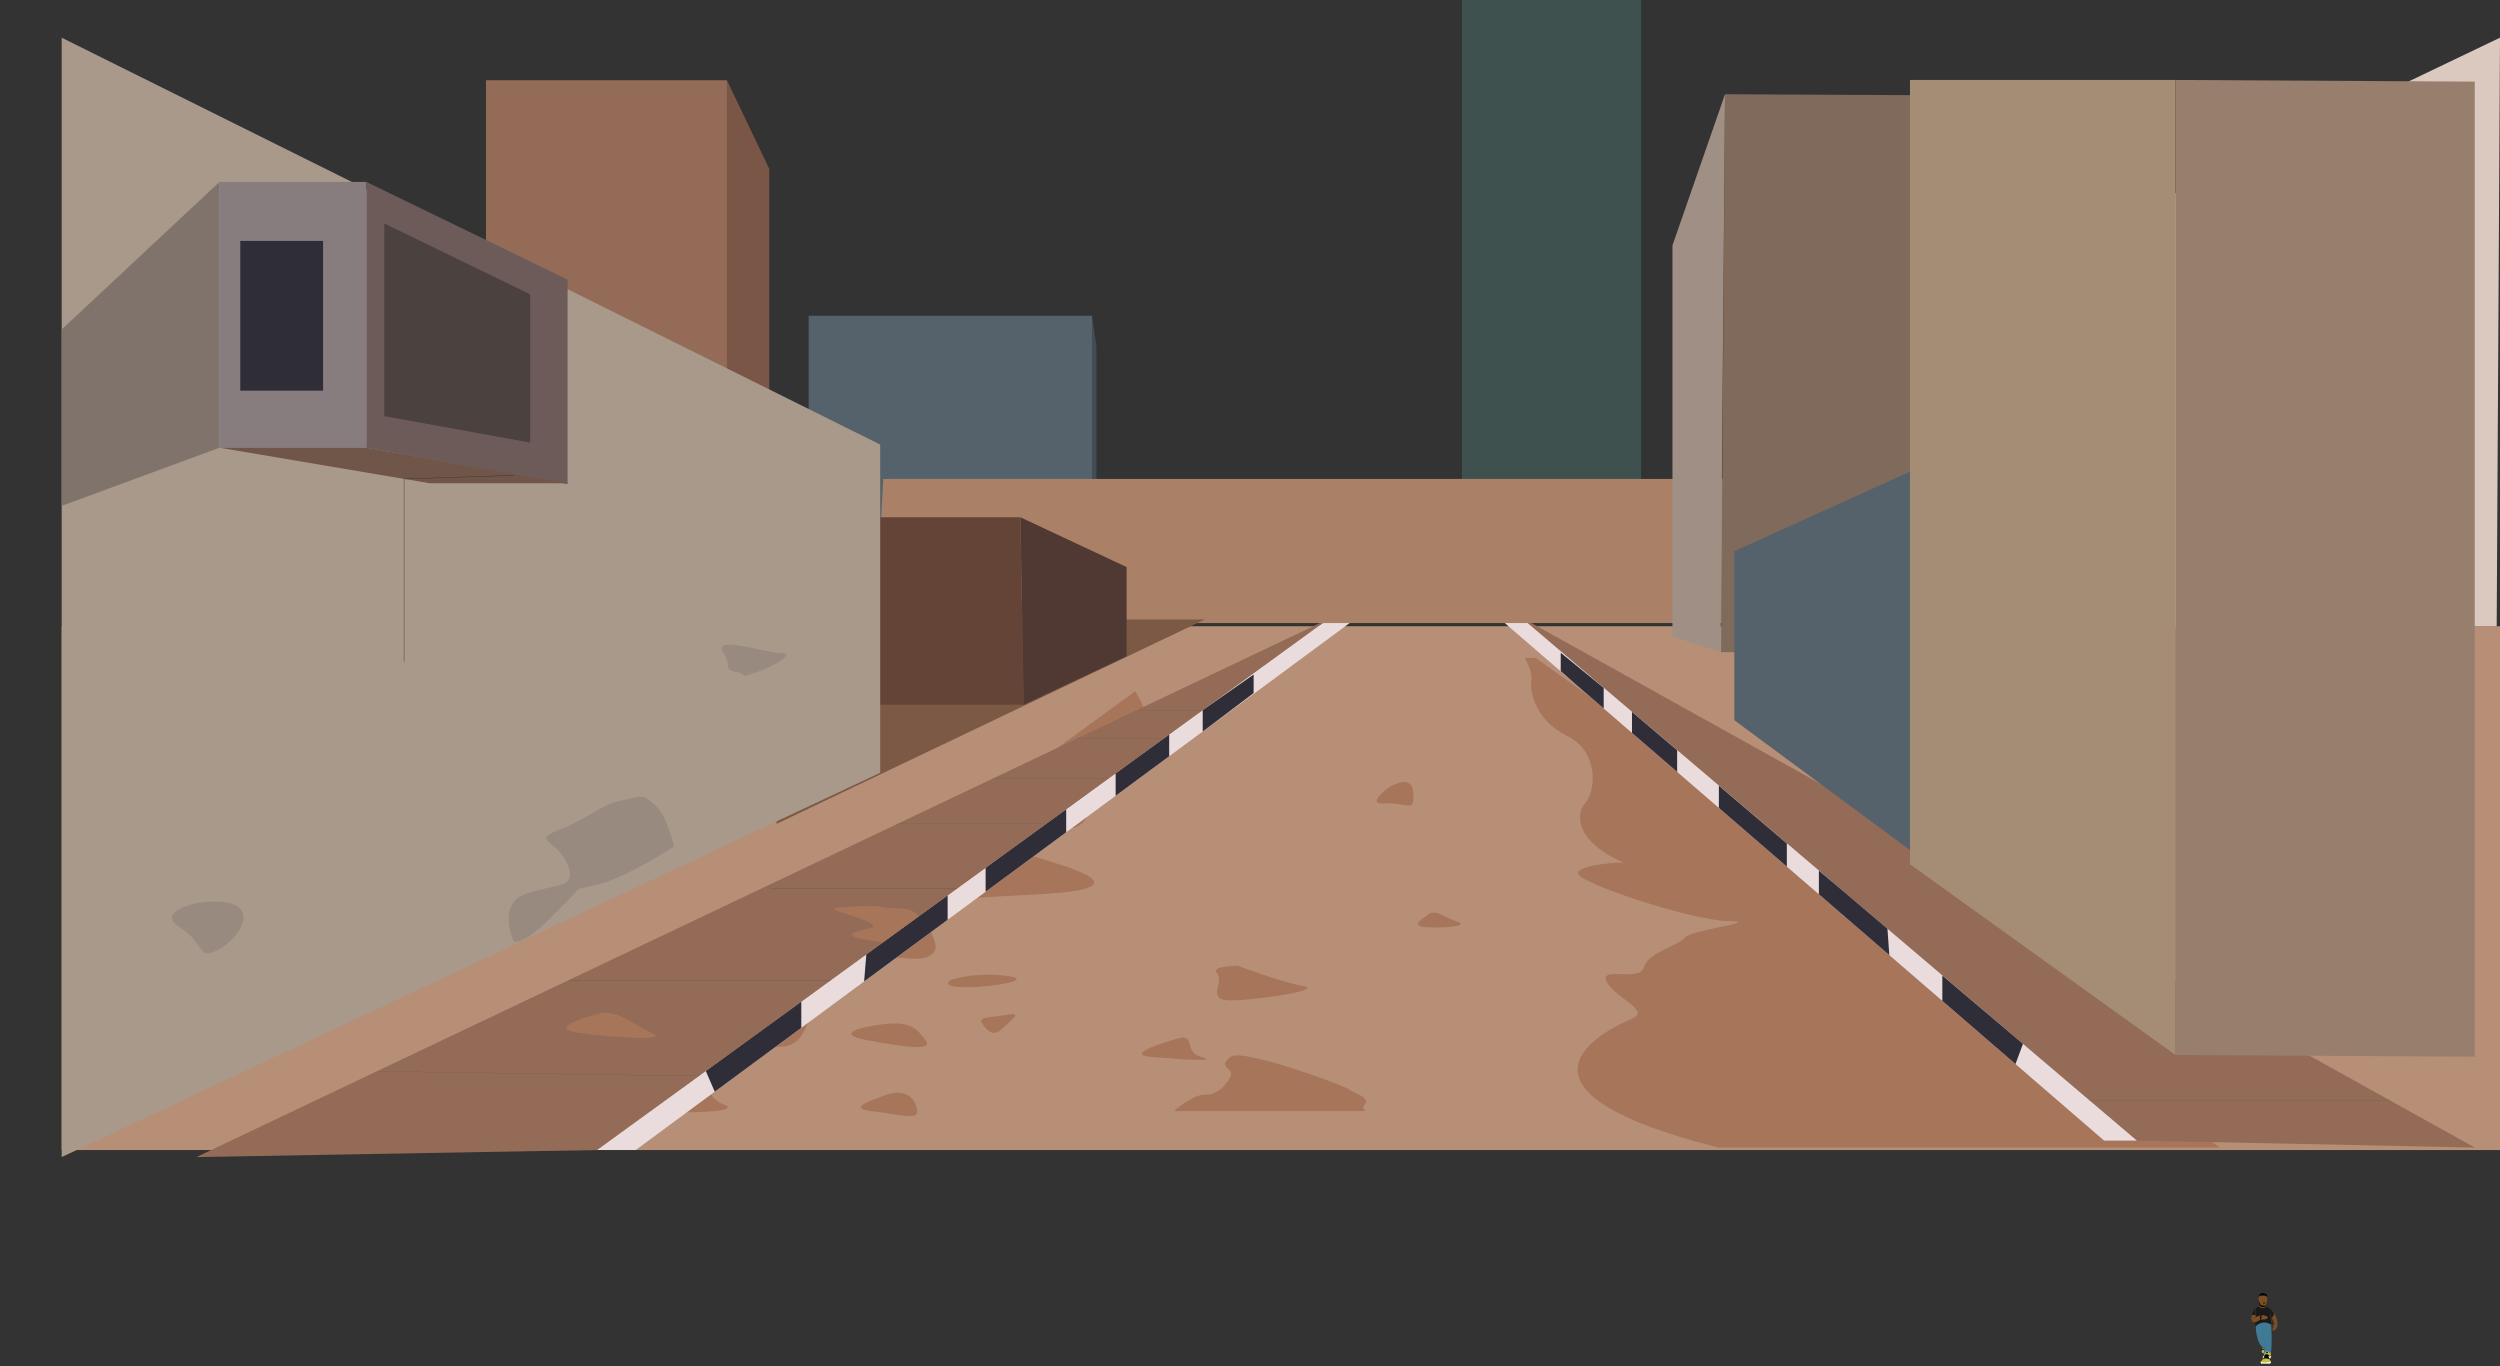 <svg xmlns="http://www.w3.org/2000/svg" viewBox="0 0 2564.39 1401.68">
  <rect x="0" y="0" width="2564.39" height="1401.68" fill="#333333" stroke="none"/>
  <defs>
    <clipPath id="clip-path" transform="translate(82.23 20.65)">
      <path class="cls-1" d="M2076.04 1149.31l-621.92-537.06h23.31l632.22 537.06h-33.61z"/>
    </clipPath>
    <clipPath id="clip-path-2" transform="translate(82.23 20.65)">
      <path class="cls-1" d="M569.92 1158.97l737.22-544.21h-27.63l-749.43 544.21h39.84z"/>
    </clipPath>
    <clipPath id="clip-path-3" transform="translate(82.23 20.65)">
      <path class="cls-2" d="M820.65 771.97l-839.6 394.24V18.01l839.6 417.36v336.6z"/>
    </clipPath>
    <clipPath id="clip-path-4" transform="translate(82.23 20.65)">
      <path class="cls-3" d="M2238.6 1361s.59 2.63-.31 3.84a1.77 1.77 0 00-.47 1.33s.11.52 2.07.52a12.79 12.79 0 00.7-5 3.42 3.42 0 01-1.99-.69z"/>
    </clipPath>
    <clipPath id="clip-path-5" transform="translate(82.23 20.65)">
      <path class="cls-4" d="M2242.15 1320.07s-3.34 2.49-6.47 0v-2.62l6.47.1z"/>
    </clipPath>
    <clipPath id="clip-path-6" transform="translate(82.23 20.65)">
      <path class="cls-4" d="M2231.39 1321.49a12.31 12.31 0 00-4.27 9.68c.34 6 4.49 4.64 6.86 3.26s2.83-1.88 3.77-1.61 5.57 0 6.12-1.61-2.37-2.39-3.45-2.39c0 0-.6-1.18-2-.26 0 0-4.53.44-6.64 1.85a13.09 13.09 0 01-.49-3.35c.01-1.59.1-5.57.1-5.57z"/>
    </clipPath>
    <clipPath id="clip-path-7" transform="translate(82.23 20.65)">
      <path class="cls-4" d="M2246.07 1321.49s6.17 5.18 7.48 12.46c0 0 1.48 6.89-1.71 9.11 0 0-1.59 1.65-2.79 1 0 0-1.05-.11.64-3.47 0 0-.73-1.68 0-2l1.06-.5s0-3.92-4.08-9.09z"/>
    </clipPath>
    <clipPath id="clip-path-8" transform="translate(82.23 20.65)">
      <path class="cls-3" d="M2240.31 1368.64s-3 5.36-2.68 6.52c0 0-1.67.81-.51 2.74h9.25a2.61 2.61 0 00.42-2.86s1.5-2.39 0-7.51a7 7 0 00-6.48 1.11z"/>
    </clipPath>
    <style>
      .cls-1{fill:#eadcdc}.cls-2{fill:#a9998b}.cls-3{fill:#7a7320}.cls-4{fill:#7c4e24}.cls-5{fill:#b68f76}.cls-6{fill:#a6755a}.cls-7{fill:#936b57}.cls-9{fill:#2f2d37}.cls-10,.cls-43,.cls-47{fill:none}.cls-10{stroke:#2f2d37}.cls-10,.cls-43,.cls-47{stroke-miterlimit:10}.cls-10,.cls-47{stroke-width:.08px}.cls-14{fill:#55616b}.cls-32{fill:#998a7f}.cls-34{fill:#c4be51}.cls-35{fill:#fff}.cls-36{fill:#191919}.cls-38{fill:#5b3311}.cls-47{stroke:#000}.cls-43{stroke-width:.1px;stroke:#235a6d}
    </style>
  </defs>
  <g id="Left_foreground" data-name="Left foreground">
    <path class="cls-5" d="M63.28 642.37h2501.11v537.3H63.28z"/>
    <path class="cls-6" d="M1482.05 654.21s8.08 14.72 6.54 23.24 2.05 39.6 36.47 56.65 28.77 58.15 19 68.68-12 38.81 38.76 61.2c0 0-45.42 1.53-46.31 11.09s116.65 48.6 154 49.06-39.18 9.16-44.52 17-37.4 14.78-41.85 30.42-46.31-1.74-38.29 14.77 46.59 29.55 25.52 38.24-154.29 70.4 89.11 131.92h514.42L1493 654.21M1082.05 688.52s19 26.05 4.66 34.82-76.49 17.54-64.23 42.26 19.69 55-1.59 62.19-73.57 19.13-51.52 27.11 94 24.93 62.91 35.59-157.68 4.27-163.4 22.61 22.06 39.07 0 47.84-88.14-18.53-105.29 17.88-14.43 72-43.66 74.08-151.81 10.52-151.81 10.52zM806.8 1032.75s-35.43 6.71 0 13.42 69.81 12.09 60.19 0-14.44-22.82-60.19-13.42zM892.63 984.78s-12.21 7.44 17.91 7.18 65.13-7.73 43.15-11.14-45.59-1.38-61.06 3.96zM925.38 1029.17s8.77 16.56 19.36 6.23 23.61-18.27 5.7-15.09-30.67 1.94-25.06 8.86zM1380.9 919.07s-19.22 10.46 0 11.46 44.9-1.43 31.55-5.73-23.29-14.8-31.55-5.73zM1343.61 786.18s-26.45 18.73-6 17.36 28.64 7.33 29.66-3 1-27.35-23.66-14.36zM1121.67 1045.85s-53.43 15.1-23.63 17.57 71.71 5.55 51.78 0-2.82-26.42-28.15-17.57z" transform="translate(82.23 20.65)"/>
    <path class="cls-6" d="M1084.68 754s-28.83 8-9.79 10 31.58 5 26.34 0 6.06-16-16.55-10zM817.53 1106s-32.88 10-6.16 13 48.29 10 47.26 0-9.25-28-41.1-13zM1187.52 970s-28.81 0-21.33 7.78-9.91 26.14 10 27.61S1277.66 995.1 1255 991s-67.48-21-67.48-21zM1311.26 1119H1122s20.17-18 33.19-16.82 28-18.17 24.93-23.5-11.3-5.94 0-15.29 116 29.35 121.27 33.31 22.61 8.72 16.24 15.51 9.09 6.79-6.37 6.79zM611.06 1090.5s-74.25 25.14-29 28.53 97.79.11 77.95-6.79-16.33-35.34-48.95-21.74z" transform="translate(82.23 20.65)"/>
    <path class="cls-7" d="M1559.66 632.91l978.83 544.2-346.61-7.14-574.05-481.36-58.17-55.7z"/>
    <path class="cls-1" d="M2158.27 1169.97l-621.92-537.06h23.31l632.22 537.06h-33.61z"/>
    <g clip-path="url(#clip-path)">
      <path class="cls-9" d="M2075.07 1070.74l-7.83 21.13-74.88-62.95v-28.25l82.71 70.07zM1938.01 980.27l-72.28-62.41V893.1l70.31 59.15 1.97 28.02zM1832.85 865.17v24.29l-69.71-60.2v-23.31l69.71 59.22zM1720.34 769.59v22.71l-46.33-40v-22.06l46.33 39.35zM1644.99 705.59v21.65l-44.06-38.87v-18.78l44.06 36z"/>
    </g>
    <path class="cls-10" d="M2143.08 1128.51h309.74"/>
    <path class="cls-1" d="M652.15 1179.62l737.22-544.2h-27.63l-749.43 544.2h39.84z"/>
    <g clip-path="url(#clip-path-2)">
      <path class="cls-9" d="M722.71 1095.71l10.46 24.11 88.75-63.79v-28.62l-99.21 68.3zM886.36 1006.74l85.67-63.24v-25.09l-83.34 59.93-2.33 28.4zM1011.01 890.1v24.62l82.63-61V830.1l-82.63 60zM1144.38 793.25v23.01l54.91-40.53v-22.35l-54.91 39.87zM1233.69 728.4v21.94l52.23-39.39v-19.03l-52.23 36.48z"/>
    </g>
    <path class="cls-7" d="M1361.74 635.42l-1160.3 551.44 410.87-7.24 749.43-544.2z"/>
    <path class="cls-10" d="M716.86 1103.7l-329.03-4.73M852.17 1005.44H583.16M982.04 911.14H790.13M1072.97 845.11H919.6M1136.41 799.04h-118.96M1193.48 757.94h-89.53M1233.69 728.4h-67.43"/>
    <path class="cls-6" d="M530.08 1019.6s-55.74 14.12-18.85 19.19 94.53 8.59 74.93 0-36.16-25.49-56.08-19.19zM823.45 945.93s-43.17-4.52-29-10.22 30-3.53 9.39-12.58-51.19-11.75-12.25-13.81 27.23 2.1 45.77 1.72 23.07 8 23.07 8z" transform="translate(82.23 20.65)"/>
    <path fill="#3f514e" d="M1499.63 0h183.72v538.75h-183.72z"/>
    <path fill="#414c54" d="M1120.17 323.9l4.54 31.48v167.11l-8.98-4.72 4.44-193.87z"/>
    <path class="cls-14" d="M829.48 323.9h290.69v259.9H829.48z"/>
    <path fill="#7a5646" d="M745.66 82.3l43.37 90.79v344.68l-43.37-10.09V82.3z"/>
    <path class="cls-7" d="M498.48 82.3h247.18v359.06H498.48z"/>
    <path fill="#aa8167" d="M1915.21 639.14H898.13l7.81-147.88h1017.09l-7.82 147.88z"/>
    <path fill="#dbc9bf" d="M2564.39 38.66l-494.65 236.93-17.48 367.77 508.73-.99"/>
    <path fill="#7f6a5c" d="M1974.71 668.92h-209.33l4.07-572.25 205.26.99v571.26z"/>
    <path fill="#a08f84" d="M1769.45 96.67l-53.92 155.08v401.03l49.28 16.14 4.64-572.25z"/>
    <path class="cls-14" d="M1778.99 738.74V565.42l188.32-85.25v397.85l-188.32-139.28z"/>
    <path fill="#a58c74" d="M1959.17 886.51V82.01h272.31v1000.18l-272.31-195.68z"/>
    <path fill="#987e6c" d="M2231.48 1082.19l307.01 1.7V83.71l-307.01-1.7"/>
    <path fill="#7b5945" d="M1235.83 635.42l-439.3 209.69V635.42h439.3z"/>
    <path fill="#634436" d="M898.13 722.91h151.95l-3.45-192.34h-148.5"/>
    <path fill="#513933" d="M1155.63 673.13v-91.46l-109-51.1 3.45 192.34 105.55-49.78z"/>
    <path class="cls-2" d="M902.88 792.63l-839.6 394.23V38.66l839.6 417.37v336.6z"/>
    <g clip-path="url(#clip-path-3)">
      <path fill="#7f736b" d="M225.16 186.6L30.13 368.93 0 542.19l225.16-82.93V186.6z"/>
    </g>
    <path fill="#877d7e" d="M225.16 186.6h150.75v272.66H225.16z"/>
    <path class="cls-9" d="M246.47 247.1h84.93v153.61h-84.93z"/>
    <path d="M293.68 438.61L500 475.93V266.19L293.68 166z" transform="translate(82.23 20.65)" fill="#6d5b5a"/>
    <path d="M312 406.25l149.59 27.07V281.24L312 208.57z" transform="translate(82.23 20.65)" fill="#4b413f"/>
    <path fill="#6f5648" d="M375.92 459.26l206.32 36.45H440.82l-215.66-36.45h150.76z"/>
    <path stroke-width=".4" stroke-miterlimit="10" stroke="#2f2d37" fill="none" d="M527.34 487.6l-112.88 3.66v187.56"/>
    <path class="cls-32" d="M445.11 945.93s-18.57-38.78 11.83-49.62 53.27-4.82 43.07-30.11-38.56-24.08-7.75-36.13 39.44-24.21 62.85-29.57 22.19-6.17 34.51 4.47 19.72 42.66 19.72 42.66-49.3 32.2-78.87 39.24-14.09 1-30.46 16.67-36.74 40.22-54.9 42.39zM659.86 649.26c9 13.46-1 17 13.06 19.43s.5 7.23 21.45 0 39.44-19.59 24.63-19.43-72.19-19.43-59.14 0zM121.13 905.33s-45.19 8.82-18.83 25.42 17.24 35 40.63 22.13 49.76-56.44-21.8-47.55z" transform="translate(82.23 20.65)"/>
  </g>
  <g id="Character">
    <path class="cls-3" d="M2238.6 1361s.59 2.63-.31 3.84a1.77 1.77 0 00-.47 1.33s.11.52 2.07.52a12.79 12.79 0 00.7-5 3.42 3.42 0 01-1.99-.69z" transform="translate(82.23 20.65)"/>
    <g clip-path="url(#clip-path-4)">
      <path d="M2238.77 1362.25a9.32 9.32 0 00.27 2c.17.13-2.32 1.33-2.64.58a2.54 2.54 0 010-1.68l2.32-.94" transform="translate(82.23 20.65)"/>
      <path class="cls-34" d="M2238.29 1364.79s.62-1 2.77-.56.66 2 .66 2l-3.15.94-1.61-.94 1.33-1.44" transform="translate(82.23 20.65)"/>
      <path class="cls-35" d="M2237.63 1365.17s-.23 1.82 4.14.83-5.69 2.06-6 1.17 1.86-2 1.86-2z" transform="translate(82.23 20.65)"/>
      <path d="M2239.38 1364.2s-.05-1 1.21-.9 1 .83 1 .83a9.61 9.61 0 00-2.21.07z" transform="translate(82.23 20.65)"/>
      <path d="M2239.75 1363.45s-.94-.66-.06-.79 1.5-.25 1.84.1-.08.86-.08.86a2.16 2.16 0 00-1.7-.17z" transform="translate(82.23 20.65)"/>
      <path d="M2239.69 1362.66s-.65-.91.9-.75 1.29.85 1.29.85a3.75 3.75 0 00-2.19-.1z" transform="translate(82.23 20.65)"/>
      <path class="cls-35" d="M2239.69 1362.42c.07 0-1-.13-1.1-.81s-.77.91-.77.91a4.1 4.1 0 001.56.25s.8-.06.31-.35z" transform="translate(82.23 20.65)"/>
      <path class="cls-34" d="M2238.65 1361.23s0 .4.73.11 0-.82 0-.82l-1.56.13.83.58" transform="translate(82.23 20.65)"/>
    </g>
    <path class="cls-36" d="M2235.53 1319.68a8.57 8.57 0 00-4.14 1.81s-.45 17 0 17.5c0 0-.06 1 .26 1.12 0 0 7.21-6.28 15.78-1.6l-1.36-17s-2.71-2.8-10.25-1.81z" transform="translate(82.23 20.65)"/>
    <path class="cls-4" d="M2242.15 1320.07s-3.34 2.49-6.47 0v-2.62l6.47.1z" transform="translate(82.23 20.65)"/>
    <g clip-path="url(#clip-path-5)">
      <path class="cls-38" d="M2235.56 1317.82s2.15 4.57 6.65 1.76l-.09-1.32z" transform="translate(82.23 20.65)"/>
    </g>
    <path class="cls-4" d="M2231.39 1321.49a12.31 12.31 0 00-4.27 9.68c.34 6 4.49 4.64 6.86 3.26s2.83-1.88 3.77-1.61 5.57 0 6.12-1.61-2.37-2.39-3.45-2.39c0 0-.6-1.18-2-.26 0 0-4.53.44-6.64 1.85a13.09 13.09 0 01-.49-3.35c.01-1.59.1-5.57.1-5.57z" transform="translate(82.23 20.65)"/>
    <g clip-path="url(#clip-path-6)">
      <path d="M2314.56 1348.96s-1.32-.94-5.88.25-1.54-8.25 2.71-8.88 4.42-.48 4.42-.48z" stroke-width=".1" stroke="#000" fill="#191919" stroke-miterlimit="10"/>
      <path d="M2231.76 1330.41a14.82 14.82 0 00-2 1.78 10.12 10.12 0 012-2z" transform="translate(82.23 20.65)"/>
    </g>
    <path class="cls-4" d="M2246.07 1321.49s6.17 5.18 7.48 12.46c0 0 1.48 6.89-1.71 9.11 0 0-1.59 1.65-2.79 1 0 0-1.05-.11.64-3.47 0 0-.73-1.68 0-2l1.06-.5s0-3.92-4.08-9.09z" transform="translate(82.23 20.65)"/>
    <g clip-path="url(#clip-path-7)">
      <path class="cls-36" d="M2250 1323.83s1.47 5.57-3.1 7.75-4.61-10.95-1.45-11.72a4 4 0 014.55 2.2z" transform="translate(82.23 20.65)"/>
    </g>
    <path d="M2247.41 1338.17s1.47 22.11-.53 29.52c0 0-2.36-.91-6.48 1.1 0 0-.4-.06-.48-.8s.45-4 .48-6.23a5.84 5.84 0 01-3.29-1.92c-1.71-1.78-5.28-9.08-5.47-20.06 0 0 6.75-7.51 15.77-1.61z" transform="translate(82.23 20.65)" fill="#407a95"/>
    <path class="cls-43" d="M2240.4 1361.76s.16-11-1.86-18.54M2242.41 1350.74s2.4.73 3.49.18M2235.5 1352.35a3.31 3.31 0 002.41-.25" transform="translate(82.23 20.65)"/>
    <path class="cls-34" d="M2241.43 1367.94s-1.17-1.32 0-1.82 4.19-.53 4.09.2-.32.88-.32.88z" transform="translate(82.23 20.65)"/>
    <path d="M2242.63 1367.46s-.63-.56-.55-1a6.08 6.08 0 011.94-.2s.4.62 0 .93a2.78 2.78 0 01-1.39.27z" transform="translate(82.23 20.65)"/>
    <path class="cls-3" d="M2240.31 1368.64s-3 5.36-2.68 6.52c0 0-1.67.81-.51 2.74h9.25a2.61 2.61 0 00.42-2.86s1.5-2.39 0-7.51a7 7 0 00-6.48 1.11z" transform="translate(82.23 20.65)"/>
    <g clip-path="url(#clip-path-8)">
      <path d="M2238.6 1372a6.34 6.34 0 00-.25 2.43c.23.73-1.21 1.75-1.82 1s-1.3-.5-.39-1.31l2.46-2.16M2247.34 1371.81s-.24 2-1.36 2.36.47 2.46 1.86 1.31-.38-5.11-.38-5.11zM2240.9 1370.17s-.92-1.38 1.18-1.71 4.14.84 2.48 2.12z" transform="translate(82.23 20.65)"/>
      <path class="cls-34" d="M2240 1369.15s.08.44.38.33a2.72 2.72 0 012.57-1.07c2.09.07 2.14 1.18 2.14 1.18s2 .27 2.27-.95-1.67-2.2-1.67-2.2l-5.8 1.76.11 1" transform="translate(82.23 20.65)"/>
      <path d="M2239.48 1373.44s-1.14 1.6-.42 2.11 5.3.45 5.93-.31-.12-1.81-.12-1.81z" transform="translate(82.23 20.65)" fill="none"/>
      <path class="cls-35" d="M2244.56 1370.58s2.41.47 3-.82l-.15.94s-.38 1.32-1.18 1.56a1.8 1.8 0 01-1.54-.44zM2240.9 1370.17a2.14 2.14 0 01-1.8-.15c-.91-.52-.76.61-.76.61s.1 1.57 2 1.28.56-1.74.56-1.74z" transform="translate(82.23 20.65)"/>
      <path d="M2239.48 1373.44s-.1-1.61 2.27-2.18c1.77-.42 4.72.42 3.12 2.17-.99 1.09-5.39.01-5.39.01z" transform="translate(82.23 20.65)"/>
      <path d="M2240.31 1371.91s-.84-1.36.88-1.84 4.5.32 3.5 1.75z" transform="translate(82.23 20.65)"/>
      <path class="cls-34" d="M2236.7 1376.28a1.81 1.81 0 01.93-1.12c.54-.43 1.64-2.54 4.72-2.38a5.68 5.68 0 014.44 2.26 1.57 1.57 0 01.67 1.35c-.11.8 2.42 2.37-.48 3s-14.13 1-13.66-.74 3.38-2.33 3.38-2.33" transform="translate(82.23 20.65)"/>
      <path class="cls-35" d="M2236.7 1376.28s3.73 1.92 10.56-.39c0 0 1.76 2.31-.17 3.36s-11.66 2.39-12.71 1.47 2.32-4.44 2.32-4.44z" transform="translate(82.23 20.65)"/>
    </g>
    <path class="cls-4" d="M2243.36 1311.28c0 3.78-.17 8.37-4.16 8.37-3.51 0-4.63-4.49-4.63-7.76-.14-4.43.67-5.43 3.88-5.6 3.99-.21 4.67 1.37 4.91 4.99z" transform="translate(82.23 20.65)"/>
    <path d="M2234.77 1309.61s-.4-.91-.08-1.19.29-.71.76-1.1.33-.67 1.18-1 .91-.53 1.65-.43 1.24-.44 1.8 0a15.45 15.45 0 001.59.76c.6.36.95 0 1.2.5a1.61 1.61 0 01.17.94s.54.93.2 1.52a4.6 4.6 0 01-.92-.79c-.19-.29-1.27-.37-1.67-.55a14.33 14.33 0 00-2.35 0h-1.94c-.56 0-.58.37-.91.5s-.29.79-.68.84zM2238.49 1328.5a4 4 0 00-1.45 4.28s-.12-.09-.72.26c0 0-.84-3.08 1.37-4.44zM2234.59 1313s1.37 5.68 3.62 5.5c3.07-.24 3.85 2.48 5.12-4.9 0 0-.1 4.16-1.34 5 0 0 .21.35 0 .48s-.36.37-.61.33-.3.38-.56.4-.48.16-.73.11a1.55 1.55 0 01-.68.14c-.41 0-1 .09-1.27-.14a1.83 1.83 0 01-.9-.33c-.39-.31-.65-.2-.83-.58s-.15-.14-.47-.57-.42-.19-.42-.56-.17 0-.22-.64a16.93 16.93 0 01-.71-4.24z" transform="translate(82.23 20.65)"/>
    <path class="cls-34" d="M2241.06 1368.14s-.1-.36-.33-.33-.73-.46-.91-.17 0 1 .49 1zM2245.94 1367.3a.52.52 0 01.41-.31c.31 0 .18-.68.7-.6 0 0 .31.89-.26 1.14z" transform="translate(82.23 20.65)"/>
    <path class="cls-38" d="M2238.91 1315.87s-.17-.88 1-.9 1.28.41 1.19 1c0 0 .4.59-.61.7s-1.79-.15-1.58-.8z" transform="translate(82.23 20.65)"/>
    <path d="M2318.55 1350.51l1.15-.2-.27 2.02-1.2.1.32-1.92z"/>
    <path d="M2321.47 1336.48a2.16 2.16 0 001 0 .59.59 0 01.63.06" stroke-width=".07" stroke="#000" stroke-miterlimit="10" fill="none"/>
    <path d="M2239.24 1316.55s1.29.24 1.66 0c0 0-.45.56-1.66 0z" transform="translate(82.23 20.65)"/>
    <path class="cls-47" d="M2239.24 1315.2a1.62 1.62 0 011.76.09M2239.24 1316.55s1.51.35 1.87-.22" transform="translate(82.23 20.65)"/>
  </g>
</svg>